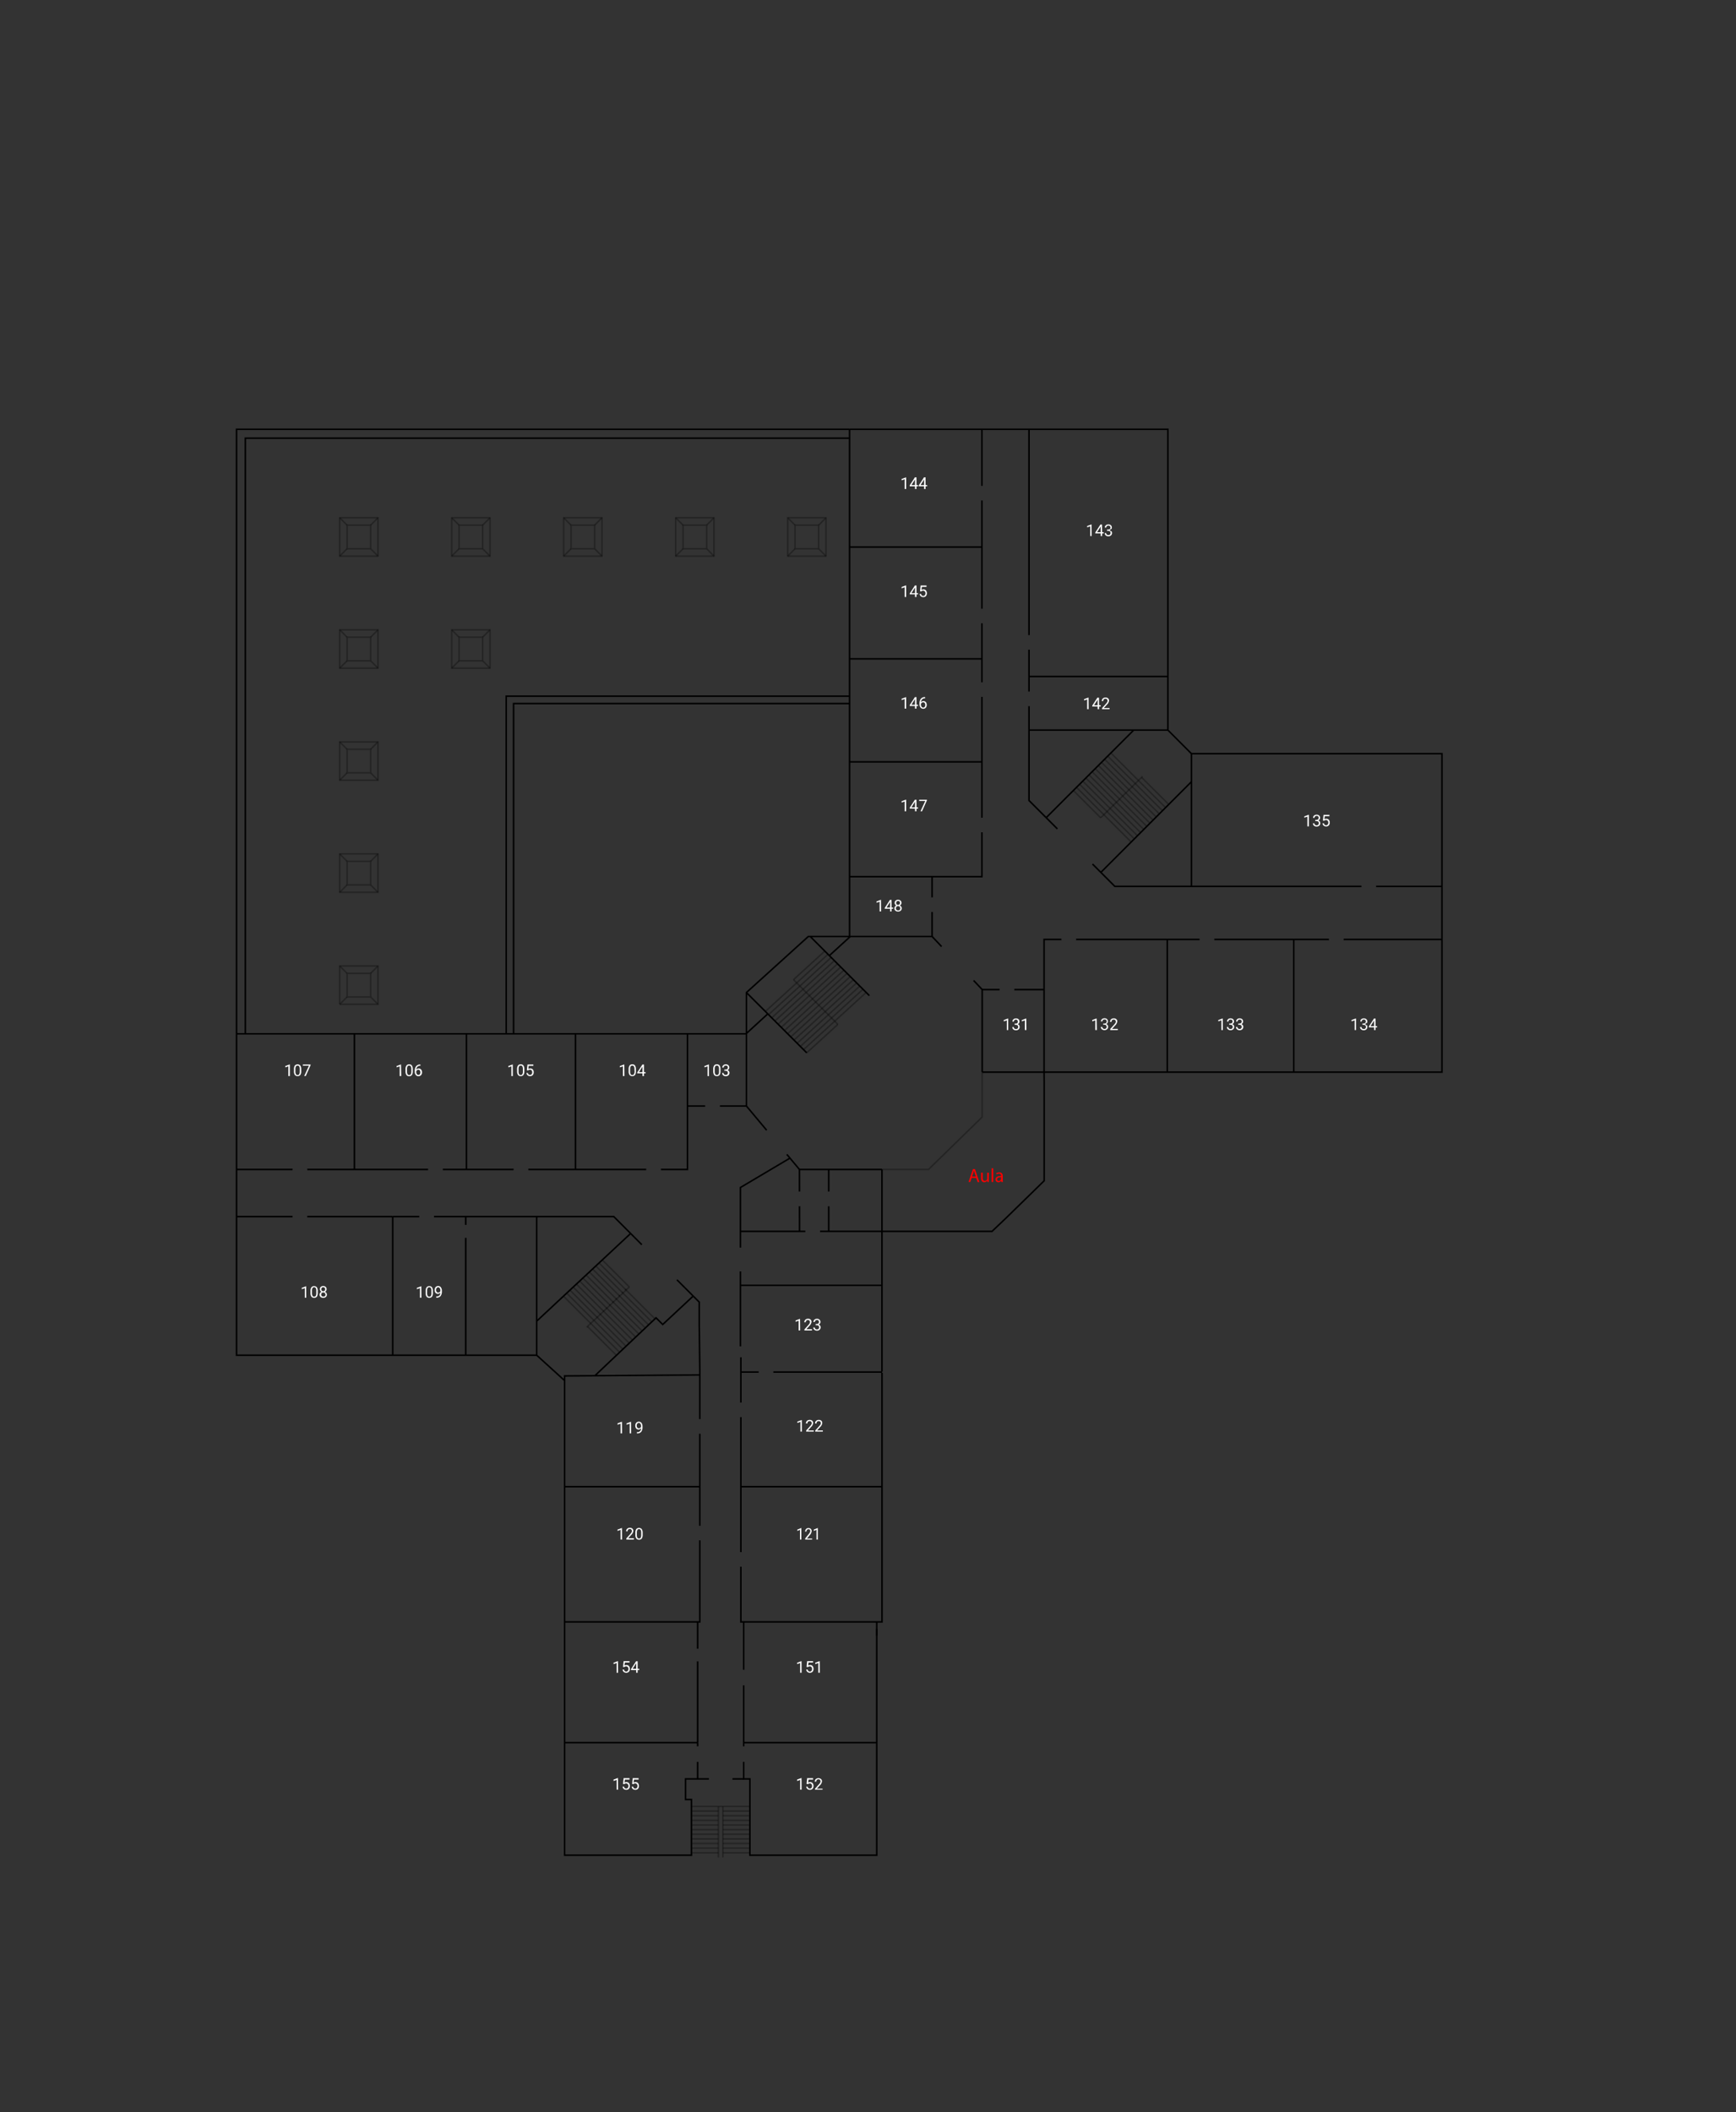 <svg xmlns="http://www.w3.org/2000/svg" viewBox="0 0 569 692">
  <rect x="0" y="0" width="569" height="692" fill="#333333" stroke="none"/>
  <defs>
    <style>
      .a, .b, .c, .e {
        fill: none;
      }

      .a, .b, .c {
        stroke: #000;
        stroke-miterlimit: 10;
        stroke-width: 0.5px;
      }

      .b {
        opacity: 0.3;
      }

      .b, .c {
        isolation: isolate;
      }

      .c {
        opacity: 0.31;
      }

      .d {
        fill: #fff;
      }

      .f {
        fill: red;
      }
    </style>
  </defs>
  <title>2</title>
  <polyline class="a" points="165.92 338.68 165.92 228.07 278.46 228.07"/>
  <line class="b" x1="213.63" y1="433.05" x2="203.85" y2="423.31"/>
  <line class="b" x1="214.68" y1="432.06" x2="204.87" y2="422.29"/>
  <line class="a" x1="224.44" y1="421.84" x2="221.87" y2="419.27"/>
  <line class="b" x1="210.47" y1="436.04" x2="200.77" y2="426.38"/>
  <line class="b" x1="211.52" y1="435.05" x2="201.8" y2="425.35"/>
  <line class="b" x1="202.06" y1="444.03" x2="192.58" y2="434.58"/>
  <line class="b" x1="203.08" y1="443" x2="193.61" y2="433.55"/>
  <line class="a" x1="451.04" y1="290.38" x2="472.62" y2="290.38"/>
  <line class="a" x1="332.45" y1="324.19" x2="342.21" y2="324.19"/>
  <line class="a" x1="397.99" y1="307.77" x2="435.58" y2="307.77"/>
  <line class="a" x1="440.39" y1="307.77" x2="472.62" y2="307.77"/>
  <line class="a" x1="210.36" y1="407.76" x2="207.89" y2="405.29"/>
  <line class="a" x1="262.04" y1="390.36" x2="262.03" y2="383.12"/>
  <line class="b" x1="212.58" y1="434.05" x2="202.82" y2="424.33"/>
  <polyline class="a" points="175.91 443.98 184.64 451.91 184.99 452.21"/>
  <line class="b" x1="206.25" y1="440.03" x2="196.67" y2="430.48"/>
  <line class="b" x1="207.31" y1="439.03" x2="197.71" y2="429.45"/>
  <line class="b" x1="204.11" y1="441.97" x2="194.63" y2="432.53"/>
  <line class="b" x1="205.12" y1="440.95" x2="195.65" y2="431.5"/>
  <line class="b" x1="209.42" y1="437.04" x2="199.76" y2="427.4"/>
  <line class="b" x1="208.36" y1="438.04" x2="198.73" y2="428.43"/>
  <line class="a" x1="305.51" y1="293.98" x2="305.51" y2="287.2"/>
  <line class="a" x1="305.51" y1="306.8" x2="305.51" y2="298.77"/>
  <line class="a" x1="352.71" y1="307.77" x2="393.18" y2="307.77"/>
  <line class="a" x1="321.84" y1="204.2" x2="321.84" y2="223.53"/>
  <line class="a" x1="337.27" y1="212.84" x2="337.27" y2="226.56"/>
  <line class="a" x1="321.84" y1="163.96" x2="321.84" y2="199.42"/>
  <line class="a" x1="321.84" y1="228.31" x2="321.84" y2="267.89"/>
  <line class="a" x1="152.65" y1="405.52" x2="152.65" y2="443.98"/>
  <line class="a" x1="152.65" y1="398.57" x2="152.65" y2="401.28"/>
  <line class="a" x1="242.69" y1="421.08" x2="289.08" y2="421.08"/>
  <line class="b" x1="360.77" y1="267.92" x2="351.8" y2="258.97"/>
  <line class="b" x1="376.91" y1="269.68" x2="358.97" y2="251.79"/>
  <line class="b" x1="373.84" y1="272.76" x2="355.89" y2="254.87"/>
  <line class="b" x1="372.82" y1="273.79" x2="354.88" y2="255.9"/>
  <line class="b" x1="375.88" y1="270.71" x2="357.95" y2="252.82"/>
  <line class="b" x1="374.87" y1="271.73" x2="356.92" y2="253.85"/>
  <line class="b" x1="383.05" y1="263.52" x2="374.17" y2="254.67"/>
  <line class="b" x1="382.02" y1="264.55" x2="373.05" y2="255.61"/>
  <line class="a" x1="382.79" y1="239.18" x2="337.27" y2="239.18"/>
  <line class="b" x1="378.96" y1="267.63" x2="361.01" y2="249.74"/>
  <line class="b" x1="377.93" y1="268.66" x2="360" y2="250.76"/>
  <line class="b" x1="381" y1="265.58" x2="363.06" y2="247.69"/>
  <line class="b" x1="379.98" y1="266.61" x2="362.04" y2="248.71"/>
  <line class="b" x1="371.79" y1="274.81" x2="353.85" y2="256.92"/>
  <line class="b" x1="370.76" y1="275.84" x2="352.83" y2="257.95"/>
  <line class="a" x1="342.9" y1="267.88" x2="371.6" y2="239.18"/>
  <polyline class="a" points="342.9 267.88 337.27 262.25 337.27 251.53 337.27 241 337.27 231.34"/>
  <line class="b" x1="373.05" y1="255.61" x2="364.09" y2="246.66"/>
  <line class="b" x1="260.08" y1="320.95" x2="274.63" y2="335.58"/>
  <rect class="b" x="111.34" y="243.05" width="12.55" height="12.55"/>
  <line class="b" x1="360.77" y1="267.92" x2="374.49" y2="254.34"/>
  <polyline class="b" points="111.34 329.02 123.89 329.02 123.89 316.46 111.34 316.46 111.34 329.02"/>
  <line class="b" x1="121.48" y1="245.46" x2="123.89" y2="243.05"/>
  <line class="b" x1="111.34" y1="316.46" x2="113.76" y2="318.87"/>
  <polyline class="b" points="121.48 326.61 113.76 326.61 113.76 318.88 121.48 318.88 121.48 326.61"/>
  <line class="b" x1="111.34" y1="243.05" x2="113.76" y2="245.46"/>
  <polyline class="b" points="121.48 253.19 113.76 253.19 113.76 245.46 121.48 245.46 121.48 253.19"/>
  <line class="b" x1="123.89" y1="255.6" x2="121.48" y2="253.19"/>
  <line class="b" x1="111.34" y1="255.6" x2="113.76" y2="253.19"/>
  <line class="c" x1="261.08" y1="322.04" x2="271.39" y2="312.63"/>
  <line class="c" x1="250.86" y1="331.36" x2="261.08" y2="322.04"/>
  <line class="c" x1="253.99" y1="334.48" x2="274.51" y2="315.75"/>
  <line class="c" x1="251.91" y1="332.4" x2="272.43" y2="313.67"/>
  <line class="c" x1="260.08" y1="320.95" x2="270.34" y2="311.58"/>
  <line class="c" x1="261.29" y1="341.77" x2="281.81" y2="323.05"/>
  <line class="c" x1="260.24" y1="340.74" x2="280.77" y2="322.01"/>
  <line class="c" x1="264.42" y1="344.91" x2="274.63" y2="335.58"/>
  <line class="c" x1="262.33" y1="342.82" x2="282.86" y2="324.09"/>
  <line class="c" x1="256.08" y1="336.57" x2="276.6" y2="317.84"/>
  <line class="c" x1="255.03" y1="335.53" x2="275.56" y2="316.8"/>
  <line class="c" x1="259.21" y1="339.69" x2="279.72" y2="320.96"/>
  <line class="c" x1="258.17" y1="338.65" x2="278.69" y2="319.92"/>
  <line class="a" x1="278.46" y1="215.85" x2="321.84" y2="215.85"/>
  <line class="a" x1="278.46" y1="179.22" x2="321.84" y2="179.22"/>
  <line class="a" x1="382.59" y1="307.77" x2="382.59" y2="351.24"/>
  <line class="a" x1="337.27" y1="221.63" x2="382.79" y2="221.63"/>
  <line class="a" x1="337.27" y1="140.64" x2="337.27" y2="208.06"/>
  <line class="a" x1="321.84" y1="140.64" x2="321.84" y2="159.16"/>
  <line class="a" x1="424.05" y1="307.77" x2="424.05" y2="351.24"/>
  <line class="a" x1="278.46" y1="249.59" x2="321.84" y2="249.59"/>
  <polyline class="a" points="278.46 287.2 321.84 287.2 321.84 272.67"/>
  <polyline class="a" points="278.7 306.8 271.83 313.07 265.56 306.8 284.94 326.18"/>
  <polyline class="a" points="80.42 338.68 80.42 143.55 278.46 143.55"/>
  <polyline class="a" points="168.33 338.68 168.33 230.49 278.46 230.49"/>
  <line class="a" x1="321.93" y1="324.19" x2="327.64" y2="324.19"/>
  <polyline class="a" points="77.53 338.68 77.53 140.64 278.46 140.64"/>
  <polyline class="a" points="446.23 290.38 388.99 290.38 374.25 290.38 365.4 290.38 360.82 285.8"/>
  <polyline class="a" points="390.51 246.91 472.62 246.91 472.62 290.38 472.62 307.77 472.62 351.24 321.93 351.24"/>
  <line class="a" x1="244.65" y1="362.34" x2="244.65" y2="338.68"/>
  <line class="a" x1="278.46" y1="306.8" x2="278.46" y2="140.64"/>
  <line class="a" x1="390.51" y1="246.91" x2="390.51" y2="290.38"/>
  <line class="a" x1="360.82" y1="285.8" x2="390.51" y2="256.1"/>
  <line class="c" x1="257.12" y1="337.62" x2="277.64" y2="318.88"/>
  <line class="c" x1="263.38" y1="343.86" x2="283.9" y2="325.13"/>
  <line class="c" x1="252.94" y1="333.45" x2="273.48" y2="314.72"/>
  <line class="b" x1="111.34" y1="329.02" x2="113.76" y2="326.61"/>
  <line class="a" x1="77.53" y1="398.57" x2="95.89" y2="398.57"/>
  <line class="a" x1="128.72" y1="398.57" x2="128.72" y2="443.98"/>
  <line class="a" x1="128.72" y1="398.57" x2="137.42" y2="398.57"/>
  <line class="a" x1="173.16" y1="383.12" x2="211.8" y2="383.12"/>
  <line class="a" x1="188.62" y1="338.68" x2="188.62" y2="383.12"/>
  <polyline class="a" points="225.33 338.68 225.33 383.12 216.63 383.12"/>
  <line class="a" x1="100.7" y1="398.57" x2="128.72" y2="398.57"/>
  <line class="a" x1="77.53" y1="338.68" x2="244.65" y2="338.68"/>
  <line class="a" x1="152.88" y1="338.68" x2="152.88" y2="383.12"/>
  <line class="a" x1="116.17" y1="338.68" x2="116.17" y2="383.12"/>
  <line class="a" x1="225.33" y1="362.34" x2="231.13" y2="362.34"/>
  <line class="a" x1="235.96" y1="362.34" x2="244.65" y2="362.34"/>
  <line class="a" x1="145.14" y1="383.12" x2="168.33" y2="383.12"/>
  <polyline class="a" points="77.53 338.68 77.53 443.98 175.91 443.98"/>
  <line class="a" x1="77.53" y1="383.12" x2="95.89" y2="383.12"/>
  <line class="a" x1="100.72" y1="383.12" x2="140.32" y2="383.12"/>
  <line class="a" x1="175.91" y1="398.57" x2="175.91" y2="443.98"/>
  <line class="b" x1="188.92" y1="420.68" x2="197.83" y2="429.58"/>
  <line class="b" x1="185.74" y1="423.64" x2="194.66" y2="432.56"/>
  <line class="b" x1="184.69" y1="424.63" x2="193.61" y2="433.55"/>
  <line class="b" x1="187.86" y1="421.66" x2="196.78" y2="430.57"/>
  <line class="b" x1="186.8" y1="422.65" x2="195.71" y2="431.57"/>
  <line class="b" x1="192.28" y1="434.8" x2="206.28" y2="421.63"/>
  <line class="b" x1="195.28" y1="414.74" x2="204.17" y2="423.62"/>
  <line class="b" x1="197.39" y1="412.75" x2="206.28" y2="421.63"/>
  <line class="b" x1="196.34" y1="413.75" x2="205.22" y2="422.63"/>
  <line class="b" x1="194.22" y1="415.72" x2="203.11" y2="424.61"/>
  <line class="a" x1="242.69" y1="416.51" x2="242.69" y2="441.07"/>
  <polyline class="a" points="227.2 424.6 217.22 433.91 215.02 431.73 194.93 450.74"/>
  <polyline class="a" points="207.89 405.29 201.18 398.57 200.12 398.57 179.94 398.57 142.25 398.57"/>
  <line class="a" x1="206.7" y1="404.09" x2="175.85" y2="432.87"/>
  <line class="b" x1="191.04" y1="418.69" x2="199.94" y2="427.59"/>
  <line class="b" x1="189.99" y1="419.68" x2="198.89" y2="428.59"/>
  <line class="b" x1="193.17" y1="416.72" x2="202.06" y2="425.61"/>
  <line class="b" x1="192.1" y1="417.71" x2="200.99" y2="426.6"/>
  <polyline class="a" points="289.08 449.34 289.08 383.12 289.08 403.4 268.78 403.4 271.62 403.4 271.62 395.18"/>
  <line class="b" x1="221.46" y1="169.63" x2="223.88" y2="172.04"/>
  <polyline class="b" points="231.61 179.77 223.88 179.77 223.88 172.04 231.61 172.04 231.61 179.77"/>
  <line class="b" x1="234.02" y1="182.19" x2="231.61" y2="179.77"/>
  <line class="b" x1="221.46" y1="182.19" x2="223.88" y2="179.77"/>
  <line class="b" x1="270.73" y1="182.19" x2="268.31" y2="179.77"/>
  <line class="b" x1="258.18" y1="182.19" x2="260.59" y2="179.77"/>
  <rect class="b" x="221.46" y="169.63" width="12.56" height="12.56"/>
  <line class="b" x1="268.31" y1="172.04" x2="270.73" y2="169.63"/>
  <line class="b" x1="123.89" y1="218.89" x2="121.48" y2="216.48"/>
  <line class="b" x1="111.34" y1="218.89" x2="113.76" y2="216.48"/>
  <line class="b" x1="123.89" y1="329.02" x2="121.48" y2="326.61"/>
  <line class="b" x1="121.48" y1="208.75" x2="123.89" y2="206.33"/>
  <rect class="b" x="111.34" y="206.33" width="12.55" height="12.56"/>
  <line class="b" x1="231.61" y1="172.04" x2="234.02" y2="169.63"/>
  <line class="b" x1="111.34" y1="206.33" x2="113.76" y2="208.75"/>
  <polyline class="b" points="121.48 216.48 113.76 216.48 113.76 208.75 121.48 208.75 121.48 216.48"/>
  <line class="b" x1="123.89" y1="292.32" x2="121.48" y2="289.9"/>
  <line class="b" x1="111.34" y1="292.32" x2="113.76" y2="289.9"/>
  <rect class="b" x="184.75" y="169.63" width="12.56" height="12.56"/>
  <line class="b" x1="121.48" y1="282.17" x2="123.89" y2="279.75"/>
  <rect class="b" x="111.34" y="279.75" width="12.55" height="12.56"/>
  <line class="b" x1="121.48" y1="318.87" x2="123.89" y2="316.46"/>
  <line class="b" x1="111.34" y1="279.75" x2="113.76" y2="282.17"/>
  <polyline class="b" points="121.48 289.9 113.76 289.9 113.76 282.17 121.48 282.17 121.48 289.9"/>
  <rect class="b" x="258.18" y="169.63" width="12.55" height="12.56"/>
  <line class="b" x1="194.9" y1="172.04" x2="197.31" y2="169.63"/>
  <line class="b" x1="258.18" y1="169.63" x2="260.59" y2="172.04"/>
  <polyline class="b" points="268.31 179.77 260.59 179.77 260.59 172.04 268.31 172.04 268.31 179.77"/>
  <line class="b" x1="184.75" y1="169.63" x2="187.17" y2="172.04"/>
  <polyline class="b" points="194.9 179.77 187.17 179.77 187.17 172.04 194.9 172.04 194.9 179.77"/>
  <line class="b" x1="197.31" y1="182.19" x2="194.9" y2="179.77"/>
  <line class="b" x1="184.75" y1="182.19" x2="187.17" y2="179.77"/>
  <rect class="b" x="111.34" y="169.63" width="12.55" height="12.56"/>
  <line class="a" x1="244.65" y1="362.34" x2="251.28" y2="370.27"/>
  <polyline class="a" points="278.46 140.64 382.79 140.64 382.79 239.18"/>
  <polyline class="a" points="271.62 390.36 271.62 383.12 289.06 383.12 262.03 383.12 257.9 378.18 258.92 379.41 242.69 389.03 242.69 403.4 242.69 408.73 242.69 403.4 263.96 403.4 262.06 403.4 262.05 395.17"/>
  <polyline class="b" points="321.93 351.17 321.93 365.94 304.33 383.12 289.06 383.12"/>
  <polyline class="a" points="319.12 321.21 321.93 324.19 321.93 351.17"/>
  <polyline class="a" points="308.62 310.1 305.51 306.8 278.46 306.8 264.94 306.8 244.65 325.16 244.65 338.68 244.65 338.56 251.66 332.15 244.65 325.16 264.42 344.91"/>
  <line class="b" x1="158.19" y1="172.04" x2="160.61" y2="169.63"/>
  <line class="b" x1="160.61" y1="182.19" x2="158.19" y2="179.77"/>
  <line class="a" x1="382.79" y1="239.18" x2="390.51" y2="246.91"/>
  <line class="a" x1="360.82" y1="285.8" x2="358.08" y2="283.06"/>
  <line class="a" x1="346.57" y1="271.55" x2="342.9" y2="267.88"/>
  <rect class="b" x="148.05" y="206.33" width="12.56" height="12.56"/>
  <line class="b" x1="121.48" y1="172.04" x2="123.89" y2="169.63"/>
  <line class="b" x1="148.05" y1="206.33" x2="150.46" y2="208.75"/>
  <polyline class="b" points="158.19 216.48 150.46 216.48 150.46 208.75 158.19 208.75 158.19 216.48"/>
  <line class="b" x1="111.34" y1="169.63" x2="113.76" y2="172.04"/>
  <polyline class="b" points="121.48 179.77 113.76 179.77 113.76 172.04 121.48 172.04 121.48 179.77"/>
  <line class="b" x1="123.89" y1="182.19" x2="121.48" y2="179.77"/>
  <line class="b" x1="111.34" y1="182.19" x2="113.76" y2="179.77"/>
  <line class="b" x1="148.05" y1="218.89" x2="150.46" y2="216.48"/>
  <polyline class="b" points="158.19 179.77 150.46 179.77 150.46 172.04 158.19 172.04 158.19 179.77"/>
  <rect class="b" x="148.05" y="169.63" width="12.56" height="12.56"/>
  <line class="b" x1="148.05" y1="182.19" x2="150.46" y2="179.77"/>
  <line class="b" x1="148.05" y1="169.63" x2="150.46" y2="172.04"/>
  <line class="b" x1="160.61" y1="218.89" x2="158.19" y2="216.48"/>
  <line class="b" x1="158.19" y1="208.75" x2="160.61" y2="206.33"/>
  <polyline class="a" points="229.37 464.9 229.37 448.52 229.19 434.32 229.19 426.59 224.44 421.83"/>
  <line class="a" x1="242.83" y1="464.26" x2="242.83" y2="508.48"/>
  <line class="a" x1="242.83" y1="444.66" x2="242.83" y2="459.49"/>
  <line class="a" x1="229.37" y1="469.71" x2="229.37" y2="499.85"/>
  <line class="a" x1="228.66" y1="570.9" x2="185.06" y2="570.9"/>
  <line class="a" x1="253.47" y1="449.49" x2="289.09" y2="449.49"/>
  <line class="b" x1="236.94" y1="593.32" x2="245.79" y2="593.32"/>
  <line class="b" x1="236.94" y1="591.8" x2="245.79" y2="591.8"/>
  <polyline class="a" points="228.66 544.28 228.66 557.77 228.66 559.94 228.66 570.9"/>
  <line class="b" x1="236.94" y1="602.43" x2="245.79" y2="602.43"/>
  <line class="b" x1="236.94" y1="600.91" x2="245.79" y2="600.91"/>
  <line class="b" x1="236.94" y1="605.46" x2="245.79" y2="605.46"/>
  <line class="b" x1="236.94" y1="603.94" x2="245.79" y2="603.94"/>
  <line class="b" x1="236.94" y1="596.36" x2="245.79" y2="596.36"/>
  <line class="b" x1="236.94" y1="594.84" x2="245.79" y2="594.84"/>
  <line class="b" x1="236.94" y1="599.4" x2="245.79" y2="599.4"/>
  <line class="b" x1="236.94" y1="597.88" x2="245.79" y2="597.88"/>
  <polyline class="a" points="243.76 572.1 243.76 559.94 243.76 557.77 243.76 552.13"/>
  <line class="a" x1="287.37" y1="570.9" x2="243.76" y2="570.9"/>
  <line class="b" x1="236.94" y1="606.98" x2="245.79" y2="606.98"/>
  <polyline class="a" points="289.09 449.72 289.09 531.35 242.83 531.35 242.83 513.26"/>
  <polyline class="a" points="185.06 531.35 229.37 531.35 229.37 504.63"/>
  <line class="a" x1="243.53" y1="582.79" x2="243.76" y2="582.79"/>
  <line class="a" x1="287.37" y1="535.84" x2="287.37" y2="533.66"/>
  <line class="b" x1="235.47" y1="591.8" x2="226.63" y2="591.8"/>
  <line class="b" x1="226.63" y1="593.32" x2="235.47" y2="593.32"/>
  <line class="b" x1="226.63" y1="606.98" x2="235.47" y2="606.98"/>
  <line class="b" x1="235.47" y1="591.8" x2="236.94" y2="591.8"/>
  <line class="b" x1="226.63" y1="602.43" x2="235.47" y2="602.43"/>
  <line class="b" x1="226.63" y1="600.91" x2="235.47" y2="600.91"/>
  <line class="b" x1="226.63" y1="605.46" x2="235.47" y2="605.46"/>
  <line class="b" x1="226.63" y1="603.94" x2="235.47" y2="603.94"/>
  <line class="a" x1="243.76" y1="531.35" x2="243.76" y2="547.02"/>
  <line class="a" x1="228.66" y1="531.35" x2="228.66" y2="540.13"/>
  <line class="a" x1="228.66" y1="570.9" x2="228.66" y2="572.1"/>
  <line class="b" x1="236.94" y1="591.8" x2="236.94" y2="608.5"/>
  <line class="b" x1="235.47" y1="591.8" x2="235.47" y2="608.5"/>
  <line class="b" x1="226.63" y1="596.36" x2="235.47" y2="596.36"/>
  <line class="b" x1="226.63" y1="594.84" x2="235.47" y2="594.84"/>
  <line class="b" x1="226.63" y1="599.4" x2="235.47" y2="599.4"/>
  <line class="b" x1="226.63" y1="597.88" x2="235.47" y2="597.88"/>
  <polyline class="a" points="229.37 450.44 185.06 450.76 185.06 531.35 185.06 605.62 185.06 607.78 226.63 607.78 226.63 589.54 224.7 589.54 224.7 582.79 228.9 582.79 232.36 582.79 228.66 582.79 228.66 577.21"/>
  <polyline class="a" points="243.76 577.21 243.76 582.79 240.07 582.79 243.53 582.79 245.79 582.79 243.76 582.79 245.79 582.79 245.79 607.78 287.37 607.78 287.37 605.61 287.37 605.49 287.37 607.78 287.37 601.3 287.37 531.35"/>
  <line class="a" x1="242.83" y1="487.05" x2="289.09" y2="487.05"/>
  <line class="a" x1="242.83" y1="449.49" x2="248.67" y2="449.49"/>
  <line class="a" x1="185.06" y1="487.05" x2="229.37" y2="487.05"/>
  <g>
    <path class="d" d="M359.51,337.45H359v-3.2l-1,.36v-.44l1.37-.51h.07Z"/>
    <path class="d" d="M361.62,335.33H362a.85.85,0,0,0,.53-.18.6.6,0,0,0,.2-.47.59.59,0,0,0-.47-.69h0a.57.57,0,0,0-.26,0,.69.69,0,0,0-.49.17.59.59,0,0,0-.19.47h-.48a1,1,0,0,1,.33-.74,1.21,1.21,0,0,1,.83-.3,1.16,1.16,0,0,1,.84.28,1,1,0,0,1,.3.79.91.91,0,0,1-.15.48,1,1,0,0,1-.44.34,1,1,0,0,1,.48.33,1,1,0,0,1,.17.55,1,1,0,0,1-.33.81,1.24,1.24,0,0,1-.86.3,1.29,1.29,0,0,1-.87-.29,1,1,0,0,1-.33-.76h.48a.62.62,0,0,0,.2.48.86.86,0,0,0,1.05,0,.71.71,0,0,0,.18-.52.65.65,0,0,0-.2-.51.86.86,0,0,0-.58-.18h-.36Z"/>
    <path class="d" d="M366.37,337.45H363.9v-.35l1.31-1.45a4.09,4.09,0,0,0,.4-.53.92.92,0,0,0,.11-.43.66.66,0,0,0-.18-.48.61.61,0,0,0-.48-.19.76.76,0,0,0-.56.2.75.75,0,0,0-.19.57h-.48a1.17,1.17,0,0,1,.33-.85,1.29,1.29,0,0,1,.9-.32,1.15,1.15,0,0,1,.83.28.91.91,0,0,1,.31.73,2.16,2.16,0,0,1-.71,1.33l-1,1.1h1.89Z"/>
  </g>
  <g>
    <path class="d" d="M400.8,337.45h-.48v-3.2l-1,.36v-.44l1.37-.51h.08Z"/>
    <path class="d" d="M402.9,335.33h.36a.85.85,0,0,0,.53-.18.6.6,0,0,0,.2-.47.58.58,0,0,0-.49-.66h-.17a.71.71,0,0,0-.5.17.65.65,0,0,0-.18.47h-.48a1,1,0,0,1,.33-.74,1.15,1.15,0,0,1,.83-.3,1.29,1.29,0,0,1,.84.28,1,1,0,0,1,.3.79.84.84,0,0,1-.16.48,1,1,0,0,1-.43.34,1,1,0,0,1,.48.33,1,1,0,0,1,.17.55,1,1,0,0,1-.34.81,1.24,1.24,0,0,1-.86.3,1.28,1.28,0,0,1-.86-.29.94.94,0,0,1-.34-.76h.49a.61.61,0,0,0,.19.48.86.86,0,0,0,1.05,0,.72.72,0,0,0,.19-.52.66.66,0,0,0-.21-.51.87.87,0,0,0-.58-.18h-.36Z"/>
    <path class="d" d="M405.88,335.33h.36a.86.86,0,0,0,.54-.18.59.59,0,0,0,.19-.47.58.58,0,0,0-.49-.66h-.17a.71.71,0,0,0-.5.17.65.65,0,0,0-.18.47h-.48a1,1,0,0,1,.33-.74,1.15,1.15,0,0,1,.83-.3,1.29,1.29,0,0,1,.84.28,1,1,0,0,1,.3.79.84.84,0,0,1-.16.48,1,1,0,0,1-.43.34,1,1,0,0,1,.48.33,1,1,0,0,1,.17.55,1,1,0,0,1-.34.81,1.24,1.24,0,0,1-.86.3,1.28,1.28,0,0,1-.86-.29.94.94,0,0,1-.34-.76h.49a.61.61,0,0,0,.19.48.87.87,0,0,0,1,0,.72.72,0,0,0,.19-.52.66.66,0,0,0-.21-.51.81.81,0,0,0-.58-.18h-.36Z"/>
  </g>
  <g>
    <path class="d" d="M444.45,337.45H444v-3.2l-1,.36v-.44l1.37-.51h.08Z"/>
    <path class="d" d="M446.55,335.33h.36a.85.85,0,0,0,.53-.18.6.6,0,0,0,.2-.47.57.57,0,0,0-.45-.67h0a.25.25,0,0,0-.17,0,.71.71,0,0,0-.5.17.68.68,0,0,0-.19.47h-.47a1,1,0,0,1,.32-.74,1.34,1.34,0,0,1,1.67,0,1,1,0,0,1,.31.79.92.92,0,0,1-.16.48.35.35,0,0,0-.44.23h0a.36.36,0,0,0,.24.44.34.34,0,0,0,.2,0,.84.84,0,0,1,.17.55,1,1,0,0,1-.33.81,1.24,1.24,0,0,1-.86.3,1.28,1.28,0,0,1-.86-.29.94.94,0,0,1-.34-.76h.48a.62.62,0,0,0,.2.48.86.86,0,0,0,1.05,0,.71.71,0,0,0,.18-.52.65.65,0,0,0-.2-.51.86.86,0,0,0-.58-.18h-.36Z"/>
    <path class="d" d="M450.86,336.18h.52v.39h-.52v.88h-.49v-.88h-1.71v-.28l1.69-2.62h.51Zm-1.66,0h1.17v-1.85l-.05.1Z"/>
  </g>
  <g>
    <path class="d" d="M429,270.72h-.49v-3.19l-1,.35v-.43l1.37-.52H429Z"/>
    <path class="d" d="M431.11,268.6h.36a.75.75,0,0,0,.53-.18.6.6,0,0,0,.2-.47.58.58,0,0,0-.49-.66h0a.49.49,0,0,0-.17,0,.68.68,0,0,0-.5.18.59.59,0,0,0-.19.47h-.47a1,1,0,0,1,.32-.75,1.21,1.21,0,0,1,.84-.29,1.15,1.15,0,0,1,.83.28,1,1,0,0,1,.31.78.84.84,0,0,1-.16.48,1,1,0,0,1-.44.35.88.88,0,0,1,.48.32.86.86,0,0,1,.17.56,1,1,0,0,1-.33.81,1.28,1.28,0,0,1-.86.29,1.25,1.25,0,0,1-.87-.28,1,1,0,0,1-.33-.76h.48a.6.6,0,0,0,.2.47.86.86,0,0,0,1.05,0,.71.71,0,0,0,.18-.52.6.6,0,0,0-.2-.5.86.86,0,0,0-.58-.19h-.36Z"/>
    <path class="d" d="M433.61,268.83l.19-1.88h1.94v.44h-1.53l-.11,1a1.16,1.16,0,0,1,.63-.16,1.06,1.06,0,0,1,.82.34,1.34,1.34,0,0,1,.3.92,1.28,1.28,0,0,1-.32.92,1.14,1.14,0,0,1-.88.33,1.2,1.2,0,0,1-.81-.27,1.1,1.1,0,0,1-.36-.77h.45a.8.8,0,0,0,.23.49.72.72,0,0,0,.49.16.66.66,0,0,0,.53-.22,1,1,0,0,0,.19-.63.86.86,0,0,0-.21-.61.65.65,0,0,0-.54-.23.81.81,0,0,0-.5.14l-.12.1Z"/>
  </g>
  <g>
    <path class="d" d="M356.81,232.32h-.48v-3.19l-1,.35v-.43l1.38-.52h.07Z"/>
    <path class="d" d="M360.24,231.05h.53v.4h-.53v.87h-.48v-.87H358v-.29l1.69-2.61h.51Zm-1.65,0h1.17V229.2l-.06.11Z"/>
    <path class="d" d="M363.67,232.32H361.2V232l1.3-1.45a3.07,3.07,0,0,0,.41-.54.92.92,0,0,0,.11-.43.7.7,0,0,0-.18-.48.61.61,0,0,0-.48-.19.76.76,0,0,0-.56.2.84.84,0,0,0-.19.57h-.48a1.15,1.15,0,0,1,.33-.84,1.23,1.23,0,0,1,.9-.32,1.19,1.19,0,0,1,.83.27,1,1,0,0,1,.31.74,2.13,2.13,0,0,1-.71,1.32l-1,1.1h1.89Z"/>
  </g>
  <g>
    <path class="d" d="M357.81,175.6h-.48v-3.19l-1,.35v-.43l1.38-.52h.07Z"/>
    <path class="d" d="M361.24,174.34h.52v.39h-.52v.87h-.48v-.87H359v-.28l1.69-2.62h.51Zm-1.66,0h1.18v-1.85l-.06.1Z"/>
    <path class="d" d="M362.89,173.48h.36a.75.75,0,0,0,.54-.18.65.65,0,0,0,0-.93.72.72,0,0,0-1,0,.59.59,0,0,0-.19.47h-.48a1,1,0,0,1,.33-.75,1.21,1.21,0,0,1,.83-.29,1.16,1.16,0,0,1,.84.28,1,1,0,0,1,.3.79.81.81,0,0,1-.16.47.35.35,0,0,0-.42.27.34.34,0,0,0,.27.41.34.34,0,0,0,.2,0,1,1,0,0,1,.17.56,1,1,0,0,1-.33.81,1.24,1.24,0,0,1-.86.3,1.29,1.29,0,0,1-.87-.29,1,1,0,0,1-.33-.76h.48a.59.59,0,0,0,.19.47.87.87,0,0,0,1.06,0,.71.71,0,0,0,.18-.52.63.63,0,0,0-.2-.5.9.9,0,0,0-.59-.18h-.36Z"/>
  </g>
  <g>
    <path class="d" d="M297,160.2h-.48V157l-1,.36v-.44l1.38-.51h.1Z"/>
    <path class="d" d="M300.38,158.93h.53v.39h-.53v.88h-.48v-.88h-1.72V159l1.69-2.62h.51Zm-1.65,0h1.17v-1.85l-.06.1Z"/>
    <path class="d" d="M303.36,158.93h.53v.39h-.53v.88h-.48v-.88h-1.72V159l1.69-2.62h.51Zm-1.65,0h1.17v-1.85l-.06.1Z"/>
  </g>
  <g>
    <path class="d" d="M297,195.59h-.48v-3.2l-1,.36v-.44l1.38-.52h.1Z"/>
    <path class="d" d="M300.38,194.32h.53v.39h-.53v.88h-.48v-.88h-1.72v-.28l1.69-2.62h.51Zm-1.65,0h1.17v-1.85l-.06.1Z"/>
    <path class="d" d="M301.56,193.7l.19-1.89h1.93v.45h-1.52l-.12,1a1.27,1.27,0,0,1,.63-.17,1.06,1.06,0,0,1,.82.34,1.5,1.5,0,0,1,0,1.84,1.12,1.12,0,0,1-.88.34,1.2,1.2,0,0,1-.81-.28,1.07,1.07,0,0,1-.37-.77h.46a.71.71,0,0,0,.23.49.69.69,0,0,0,.49.17.67.67,0,0,0,.53-.23,1,1,0,0,0,.19-.63.86.86,0,0,0-.21-.61.71.71,0,0,0-.55-.23.78.78,0,0,0-.49.14l-.13.1Z"/>
  </g>
  <g>
    <path class="d" d="M297,232.15h-.48V229l-1,.35v-.43l1.38-.52h.1Z"/>
    <path class="d" d="M300.38,230.89h.53v.39h-.53v.87h-.48v-.87h-1.72V231l1.69-2.62h.51Zm-1.65,0h1.17V229l-.06.1Z"/>
    <path class="d" d="M303.22,228.38v.4h-.09a1.23,1.23,0,0,0-.89.34,1.32,1.32,0,0,0-.38.9,1,1,0,0,1,.81-.34,1,1,0,0,1,.79.35,1.36,1.36,0,0,1,.29.89,1.35,1.35,0,0,1-.32.94,1.16,1.16,0,0,1-1.64,0h0l-.08-.08a1.72,1.72,0,0,1-.33-1.07v-.19a2.52,2.52,0,0,1,.44-1.59,1.63,1.63,0,0,1,1.32-.56Zm-.63,1.7a.8.8,0,0,0-.45.14.78.78,0,0,0-.29.38v.17a1.24,1.24,0,0,0,.21.75.61.61,0,0,0,.52.29.6.6,0,0,0,.51-.24,1.14,1.14,0,0,0,0-1.25A.61.61,0,0,0,302.59,230.08Z"/>
  </g>
  <g>
    <path class="d" d="M297,265.77h-.48v-3.2l-1,.36v-.44l1.38-.51h.1Z"/>
    <path class="d" d="M300.38,264.5h.53v.39h-.53v.88h-.48v-.88h-1.72v-.28l1.69-2.61h.51Zm-1.65,0h1.17v-1.85l-.06.1Z"/>
    <path class="d" d="M303.78,262.26l-1.57,3.51h-.5l1.56-3.38h-2V262h2.56Z"/>
  </g>
  <g>
    <path class="d" d="M288.79,298.59h-.48v-3.2l-1,.36v-.44l1.38-.52h.07Z"/>
    <path class="d" d="M292.22,297.32h.53v.39h-.53v.88h-.48v-.88H290v-.28l1.69-2.62h.51Zm-1.65,0h1.17v-1.85l-.06.1Z"/>
    <path class="d" d="M295.47,295.8a.89.89,0,0,1-.15.5,1.07,1.07,0,0,1-.41.35,1,1,0,0,1,.47.37.84.84,0,0,1,.17.55,1,1,0,0,1-.33.78,1.44,1.44,0,0,1-1.74,0,1,1,0,0,1-.33-.78,1,1,0,0,1,.17-.55,1,1,0,0,1,.46-.38.86.86,0,0,1-.39-.34.89.89,0,0,1-.15-.5,1,1,0,0,1,.31-.76,1.31,1.31,0,0,1,1.61,0A1,1,0,0,1,295.47,295.8Zm-.39,1.76a.68.68,0,0,0-.21-.52.72.72,0,0,0-1,0,.7.7,0,0,0-.22.54.66.66,0,0,0,.19.5.72.72,0,0,0,.53.19.65.65,0,0,0,.53-.19A.63.63,0,0,0,295.08,297.56Zm-.73-2.4a.58.58,0,0,0-.45.17.73.73,0,0,0,0,.94.64.64,0,0,0,.9,0,.67.67,0,0,0,.2-.48.63.63,0,0,0-.18-.47.62.62,0,0,0-.47-.18Z"/>
  </g>
  <g>
    <path class="d" d="M330.44,337.46H330v-3.19l-1,.35v-.43l1.37-.52h.07Z"/>
    <path class="d" d="M332.55,335.34h.36a.78.78,0,0,0,.53-.17.72.72,0,0,0-.05-1,.59.59,0,0,0-.23-.14H333a.68.68,0,0,0-.49.18.59.59,0,0,0-.19.47h-.48a1,1,0,0,1,.33-.75,1.21,1.21,0,0,1,.83-.29,1.16,1.16,0,0,1,.84.28,1,1,0,0,1,.3.79.8.8,0,0,1-.15.47,1,1,0,0,1-.44.35.88.88,0,0,1,.48.32,1,1,0,0,1,.17.56,1,1,0,0,1-.33.81,1.24,1.24,0,0,1-.86.3,1.29,1.29,0,0,1-.87-.29,1,1,0,0,1-.33-.76h.48a.62.62,0,0,0,.2.48.76.76,0,0,0,.52.17.75.75,0,0,0,.53-.18.71.71,0,0,0,.18-.52.63.63,0,0,0-.2-.5.86.86,0,0,0-.58-.18h-.36Z"/>
    <path class="d" d="M336.41,337.46h-.49v-3.19l-1,.35v-.43l1.37-.52h.08Z"/>
  </g>
  <g>
    <path class="d" d="M232.38,352.52h-.48v-3.2l-1,.36v-.44l1.37-.51h.08Z"/>
    <path class="d" d="M236.15,350.91a2.18,2.18,0,0,1-.29,1.25,1.2,1.2,0,0,1-1.68.11.57.57,0,0,1-.11-.11,2.19,2.19,0,0,1-.3-1.2v-.64a2.12,2.12,0,0,1,.29-1.23,1,1,0,0,1,.9-.41,1.07,1.07,0,0,1,.9.39,2.06,2.06,0,0,1,.29,1.21Zm-.48-.66a1.78,1.78,0,0,0-.17-.88.56.56,0,0,0-.54-.28.59.59,0,0,0-.54.27,1.7,1.7,0,0,0-.17.86V351a1.79,1.79,0,0,0,.18.91.58.58,0,0,0,.53.29.57.57,0,0,0,.53-.28,1.59,1.59,0,0,0,.18-.86Z"/>
    <path class="d" d="M237.46,350.4h.36a.86.86,0,0,0,.54-.18.59.59,0,0,0,.19-.47.58.58,0,0,0-.49-.66h-.17a.71.71,0,0,0-.5.17.65.65,0,0,0-.18.47h-.48a1,1,0,0,1,.33-.74,1.21,1.21,0,0,1,.83-.3,1.17,1.17,0,0,1,.84.29,1,1,0,0,1,.3.78.84.84,0,0,1-.16.48,1,1,0,0,1-.43.34,1,1,0,0,1,.48.33.86.86,0,0,1,.17.56,1,1,0,0,1-.34.8,1.24,1.24,0,0,1-.86.3,1.28,1.28,0,0,1-.86-.29,1,1,0,0,1-.34-.76h.49a.61.61,0,0,0,.19.48.87.87,0,0,0,1,0,.72.72,0,0,0,.19-.52.65.65,0,0,0-.2-.51.9.9,0,0,0-.59-.18h-.36Z"/>
  </g>
  <g>
    <path class="d" d="M204.66,352.52h-.49v-3.2l-1,.36v-.44l1.37-.51h.08Z"/>
    <path class="d" d="M208.43,350.91a2.18,2.18,0,0,1-.29,1.25,1.2,1.2,0,0,1-1.68.11.57.57,0,0,1-.11-.11,2,2,0,0,1-.3-1.2v-.64a2.19,2.19,0,0,1,.28-1.23,1.08,1.08,0,0,1,.91-.41,1,1,0,0,1,.89.39,2.14,2.14,0,0,1,.3,1.21Zm-.48-.66a1.78,1.78,0,0,0-.17-.88.67.67,0,0,0-.94-.14.93.93,0,0,0-.14.14,1.7,1.7,0,0,0-.17.86V351a1.9,1.9,0,0,0,.17.91.59.59,0,0,0,.54.29.6.6,0,0,0,.53-.28A1.75,1.75,0,0,0,208,351Z"/>
    <path class="d" d="M211.07,351.25h.52v.39h-.52v.88h-.49v-.88h-1.71v-.28l1.69-2.61h.51Zm-1.66,0h1.17V349.4l-.05.1Z"/>
  </g>
  <g>
    <path class="d" d="M168.09,352.52h-.48v-3.2l-1,.36v-.44l1.37-.51h.08Z"/>
    <path class="d" d="M171.86,350.91a2.18,2.18,0,0,1-.29,1.25,1.2,1.2,0,0,1-1.68.11l-.11-.11a2.19,2.19,0,0,1-.3-1.2v-.64a2.12,2.12,0,0,1,.29-1.23,1,1,0,0,1,.9-.41,1.07,1.07,0,0,1,.9.39,2.06,2.06,0,0,1,.29,1.21Zm-.48-.66a1.78,1.78,0,0,0-.17-.88.56.56,0,0,0-.54-.28.59.59,0,0,0-.54.27,1.7,1.7,0,0,0-.17.86V351a1.79,1.79,0,0,0,.18.91.58.58,0,0,0,.53.29.57.57,0,0,0,.53-.28,1.59,1.59,0,0,0,.18-.86Z"/>
    <path class="d" d="M172.7,350.63l.19-1.88h1.93v.44h-1.53l-.11,1a1.27,1.27,0,0,1,.63-.17,1.06,1.06,0,0,1,.82.34,1.35,1.35,0,0,1,.3.93,1.27,1.27,0,0,1-.31.91,1.12,1.12,0,0,1-.88.34,1.17,1.17,0,0,1-.82-.28,1.06,1.06,0,0,1-.36-.76H173a.74.74,0,0,0,.24.48.69.69,0,0,0,.49.17.65.65,0,0,0,.52-.23,1.08,1.08,0,0,0,0-1.24.71.71,0,0,0-.55-.23.78.78,0,0,0-.49.14l-.13.1Z"/>
  </g>
  <g>
    <path class="d" d="M131.52,352.52H131v-3.2l-1,.36v-.44l1.37-.51h.07Z"/>
    <path class="d" d="M135.3,350.91a2.18,2.18,0,0,1-.29,1.25,1,1,0,0,1-.9.41,1,1,0,0,1-.9-.4,2.19,2.19,0,0,1-.3-1.2v-.64a2.12,2.12,0,0,1,.29-1.23,1,1,0,0,1,.9-.41,1,1,0,0,1,.9.39,2.14,2.14,0,0,1,.3,1.21Zm-.48-.66a1.68,1.68,0,0,0-.18-.88.56.56,0,0,0-.54-.28.6.6,0,0,0-.53.27,1.71,1.71,0,0,0-.18.86V351a1.79,1.79,0,0,0,.18.91.59.59,0,0,0,.54.29.6.6,0,0,0,.53-.28,1.82,1.82,0,0,0,.18-.86Z"/>
    <path class="d" d="M137.79,348.74v.41h-.09a1.26,1.26,0,0,0-.89.33,1.41,1.41,0,0,0-.38.91,1,1,0,0,1,.81-.35,1,1,0,0,1,.79.35,1.41,1.41,0,0,1,.29.9,1.31,1.31,0,0,1-.31.93,1.15,1.15,0,0,1-.86.35,1.05,1.05,0,0,1-.87-.42,1.58,1.58,0,0,1-.34-1.07v-.18a2.5,2.5,0,0,1,.44-1.59,1.67,1.67,0,0,1,1.33-.57Zm-.63,1.7a.74.74,0,0,0-.45.15.82.82,0,0,0-.29.37v.18a1.24,1.24,0,0,0,.21.75.63.63,0,0,0,.89.14h0l.09-.08a1.15,1.15,0,0,0,0-1.26.58.58,0,0,0-.47-.24Z"/>
  </g>
  <g>
    <path class="d" d="M95,352.52h-.49v-3.2l-1,.36v-.44l1.37-.51H95Z"/>
    <path class="d" d="M98.73,350.91a2.18,2.18,0,0,1-.29,1.25,1.2,1.2,0,0,1-1.68.11l-.11-.11a2,2,0,0,1-.3-1.2v-.64a2.19,2.19,0,0,1,.28-1.23,1.21,1.21,0,0,1,1.71-.09l.09.09a2.14,2.14,0,0,1,.3,1.21Zm-.48-.66a1.78,1.78,0,0,0-.17-.88.67.67,0,0,0-.94-.14.93.93,0,0,0-.14.14,1.82,1.82,0,0,0-.18.86V351a1.79,1.79,0,0,0,.18.91.59.59,0,0,0,.54.29.6.6,0,0,0,.53-.28,1.82,1.82,0,0,0,.18-.86Z"/>
    <path class="d" d="M101.78,349l-1.56,3.51h-.51l1.56-3.38h-2v-.39h2.55Z"/>
  </g>
  <g>
    <path class="d" d="M100.38,425.14H99.9V422l-1,.35v-.43l1.37-.52h.08Z"/>
    <path class="d" d="M104.15,423.53a2.22,2.22,0,0,1-.29,1.26,1.2,1.2,0,0,1-1.69.1l-.1-.1a2.08,2.08,0,0,1-.3-1.19V423a2.08,2.08,0,0,1,.29-1.24,1,1,0,0,1,.9-.4,1.07,1.07,0,0,1,.9.39,2,2,0,0,1,.29,1.2Zm-.48-.65a1.82,1.82,0,0,0-.17-.89.66.66,0,0,0-.92-.16h0a.61.61,0,0,0-.16.16,1.67,1.67,0,0,0-.17.85v.77a1.76,1.76,0,0,0,.18.9.55.55,0,0,0,.53.29.6.6,0,0,0,.53-.27,1.65,1.65,0,0,0,.18-.87Z"/>
    <path class="d" d="M107.05,422.35a.92.92,0,0,1-.15.51,1,1,0,0,1-.4.34,1.14,1.14,0,0,1,.47.37,1,1,0,0,1,.17.55,1,1,0,0,1-.33.78,1.44,1.44,0,0,1-1.74,0,1,1,0,0,1-.33-.78,1,1,0,0,1,.63-.92,1,1,0,0,1-.23-1.6,1.12,1.12,0,0,1,.8-.28,1.2,1.2,0,0,1,.81.28A1,1,0,0,1,107.05,422.35Zm-.39,1.76a.65.65,0,0,0-.2-.51.78.78,0,0,0-1,0,.76.76,0,0,0,0,1,.87.87,0,0,0,1.06,0,.68.68,0,0,0,.18-.49Zm-.72-2.4a.61.61,0,0,0-.46.18.64.64,0,0,0-.17.47.68.68,0,0,0,.17.47.7.7,0,0,0,.92,0,.64.64,0,0,0,.17-.47.68.68,0,0,0-.17-.47A.61.61,0,0,0,105.94,421.71Z"/>
  </g>
  <g>
    <path class="d" d="M138.12,425.14h-.48V422l-1,.35v-.43l1.38-.52h.07Z"/>
    <path class="d" d="M141.89,423.53a2.22,2.22,0,0,1-.29,1.26,1.2,1.2,0,0,1-1.69.1l-.1-.1a2.08,2.08,0,0,1-.3-1.19V423a2.15,2.15,0,0,1,.29-1.24,1,1,0,0,1,.9-.4,1,1,0,0,1,.9.39,2,2,0,0,1,.29,1.2Zm-.48-.65a1.71,1.71,0,0,0-.17-.89.66.66,0,0,0-.92-.16.61.61,0,0,0-.16.16,1.67,1.67,0,0,0-.17.85v.77a1.76,1.76,0,0,0,.18.9.59.59,0,0,0,.54.29.57.57,0,0,0,.52-.27,1.65,1.65,0,0,0,.18-.87Z"/>
    <path class="d" d="M144.34,423.48a1.21,1.21,0,0,1-.35.29,1,1,0,0,1-.46.11,1,1,0,0,1-.57-.16,1.11,1.11,0,0,1-.38-.45,1.64,1.64,0,0,1-.13-.65,1.57,1.57,0,0,1,.15-.68,1,1,0,0,1,.4-.46,1.13,1.13,0,0,1,.62-.16,1,1,0,0,1,.88.42,1.78,1.78,0,0,1,.33,1.14V423a2.44,2.44,0,0,1-.44,1.61,1.73,1.73,0,0,1-1.31.52H143v-.41h.1a1.4,1.4,0,0,0,.92-.31A1.32,1.32,0,0,0,144.34,423.48Zm-.73,0a.77.77,0,0,0,.44-.14.84.84,0,0,0,.3-.37v-.19a1.32,1.32,0,0,0-.21-.77.62.62,0,0,0-.86-.18h0a.86.86,0,0,0-.14.13,1,1,0,0,0-.2.64,1,1,0,0,0,.19.63A.58.58,0,0,0,143.61,423.48Z"/>
  </g>
  <g>
    <path class="d" d="M203.89,469.58h-.49v-3.19l-1,.35v-.43l1.37-.52h.08Z"/>
    <path class="d" d="M206.87,469.58h-.49v-3.19l-1,.35v-.43l1.37-.52h.08Z"/>
    <path class="d" d="M210.11,467.92a1.12,1.12,0,0,1-.36.29,1,1,0,0,1-.46.11,1,1,0,0,1-.57-.16,1.08,1.08,0,0,1-.37-.45,1.64,1.64,0,0,1-.13-.65,1.46,1.46,0,0,1,.14-.68,1.07,1.07,0,0,1,.41-.46,1.13,1.13,0,0,1,.62-.16,1.08,1.08,0,0,1,.88.42,1.87,1.87,0,0,1,.32,1.14v.14a2.43,2.43,0,0,1-.43,1.61,1.67,1.67,0,0,1-1.32.52h-.09v-.41h.1a1.16,1.16,0,0,0,1.26-1A1.13,1.13,0,0,0,210.11,467.92Zm-.74,0a.7.7,0,0,0,.44-.14.84.84,0,0,0,.3-.37v-.19a1.39,1.39,0,0,0-.2-.77.61.61,0,0,0-.52-.29.63.63,0,0,0-.51.24,1,1,0,0,0-.19.64,1,1,0,0,0,.18.63A.58.58,0,0,0,209.37,467.92Z"/>
  </g>
  <g>
    <path class="d" d="M203.89,504.38h-.49v-3.19l-1,.35v-.43l1.37-.52h.08Z"/>
    <path class="d" d="M207.76,504.38h-2.47V504l1.31-1.45a4.19,4.19,0,0,0,.4-.54.92.92,0,0,0,.11-.43.7.7,0,0,0-.18-.48.61.61,0,0,0-.48-.19.75.75,0,0,0-.55.2.8.8,0,0,0-.2.57h-.48a1.15,1.15,0,0,1,.33-.84,1.25,1.25,0,0,1,.9-.32,1.19,1.19,0,0,1,.83.27,1,1,0,0,1,.31.74,2.13,2.13,0,0,1-.71,1.32l-1,1.1h1.89Z"/>
    <path class="d" d="M210.64,502.77a2.18,2.18,0,0,1-.29,1.25,1.2,1.2,0,0,1-1.68.11.57.57,0,0,1-.11-.11,2,2,0,0,1-.3-1.19v-.64a2.16,2.16,0,0,1,.28-1.24,1.22,1.22,0,0,1,1.72-.08l.08.08a2.11,2.11,0,0,1,.3,1.2Zm-.48-.65a1.82,1.82,0,0,0-.17-.89.66.66,0,0,0-1.08,0,1.78,1.78,0,0,0-.18.85v.77a1.76,1.76,0,0,0,.18.9.59.59,0,0,0,.54.29.6.6,0,0,0,.53-.27,1.86,1.86,0,0,0,.18-.87Z"/>
  </g>
  <g>
    <path class="d" d="M262.26,435.87h-.49v-3.19l-1,.35v-.43l1.37-.52h.08Z"/>
    <path class="d" d="M266.13,435.87h-2.47v-.34l1.31-1.45a4.19,4.19,0,0,0,.4-.54.88.88,0,0,0,.11-.42.68.68,0,0,0-.18-.49.76.76,0,0,0-1,0,.72.72,0,0,0-.2.56h-.48a1.15,1.15,0,0,1,.33-.84,1.29,1.29,0,0,1,.9-.32,1.19,1.19,0,0,1,.83.27,1,1,0,0,1,.31.74,2.19,2.19,0,0,1-.71,1.33l-1,1.09h1.89Z"/>
    <path class="d" d="M267.34,433.75h.36a.78.78,0,0,0,.53-.17.63.63,0,0,0,.2-.47.59.59,0,0,0-.5-.67h-.16a.68.68,0,0,0-.5.18.68.68,0,0,0-.19.47h-.47a1,1,0,0,1,.32-.75,1.21,1.21,0,0,1,.84-.29,1.15,1.15,0,0,1,.83.28,1,1,0,0,1,.31.79.88.88,0,0,1-.16.47,1,1,0,0,1-.44.35.88.88,0,0,1,.48.32.86.86,0,0,1,.17.56,1,1,0,0,1-.33.81,1.24,1.24,0,0,1-.86.3,1.28,1.28,0,0,1-.86-.29.94.94,0,0,1-.34-.76h.48a.62.62,0,0,0,.2.48.76.76,0,0,0,.52.17.75.75,0,0,0,.53-.18.71.71,0,0,0,.18-.52.6.6,0,0,0-.2-.5.86.86,0,0,0-.58-.18h-.36Z"/>
  </g>
  <g>
    <path class="d" d="M262.83,469h-.48v-3.2l-1,.36v-.44l1.37-.51h.08Z"/>
    <path class="d" d="M266.71,469h-2.48v-.35l1.31-1.45a3.51,3.51,0,0,0,.4-.53.92.92,0,0,0,.11-.43.68.68,0,0,0-.18-.49.66.66,0,0,0-.48-.18.75.75,0,0,0-.55.2.76.76,0,0,0-.2.56h-.48a1.1,1.1,0,0,1,.34-.84,1.21,1.21,0,0,1,.89-.32,1.16,1.16,0,0,1,.84.28,1,1,0,0,1,.3.73,2.13,2.13,0,0,1-.71,1.33l-1,1.1h1.9Z"/>
    <path class="d" d="M269.69,469h-2.48v-.35l1.31-1.45a3.51,3.51,0,0,0,.4-.53.92.92,0,0,0,.11-.43.68.68,0,0,0-.18-.49.65.65,0,0,0-.47-.18.72.72,0,0,0-.56.2.76.76,0,0,0-.2.56h-.48a1.1,1.1,0,0,1,.34-.84,1.25,1.25,0,0,1,.9-.32,1.15,1.15,0,0,1,.83.28,1,1,0,0,1,.3.73,2.13,2.13,0,0,1-.71,1.33l-1,1.1h1.9Z"/>
  </g>
  <g>
    <path class="d" d="M262.65,504.38h-.44v-3.19l-.87.35v-.43l1.24-.52h.07Z"/>
    <path class="d" d="M266.16,504.38h-2.24V504l1.18-1.45a3.23,3.23,0,0,0,.37-.54,1,1,0,0,0,.1-.43.74.74,0,0,0-.17-.48.52.52,0,0,0-.4-.1.63.63,0,0,0-.5.2.83.83,0,0,0-.18.57h-.43a1.18,1.18,0,0,1,.3-.84,1,1,0,0,1,.81-.32,1.06,1.06,0,0,1,.76.27,1,1,0,0,1,.27.74,2.2,2.2,0,0,1-.64,1.32l-.92,1.1h1.72Z"/>
    <path class="d" d="M268.05,504.38h-.44v-3.19l-.88.35v-.43l1.25-.52h.07Z"/>
  </g>
  <g>
    <path class="d" d="M202.58,548h-.48v-3.19l-1,.35v-.43l1.38-.52h.07Z"/>
    <path class="d" d="M204.21,546.08l.19-1.88h1.93v.44h-1.52l-.12,1a1.26,1.26,0,0,1,.63-.16,1,1,0,0,1,.82.34,1.34,1.34,0,0,1,.3.92,1.27,1.27,0,0,1-.31.92,1.12,1.12,0,0,1-.88.34,1.22,1.22,0,0,1-.82-.28,1.1,1.1,0,0,1-.36-.77h.46a.71.71,0,0,0,.23.49.72.72,0,0,0,.49.16.64.64,0,0,0,.52-.22,1,1,0,0,0,.2-.63.86.86,0,0,0-.21-.61.71.71,0,0,0-.55-.23.78.78,0,0,0-.49.14l-.13.1Z"/>
    <path class="d" d="M209,546.71h.53v.39H209v.9h-.48v-.87H206.8v-.28l1.69-2.62H209Zm-1.65,0h1.17v-1.85l-.06.1Z"/>
  </g>
  <g>
    <path class="d" d="M262.74,548h-.48v-3.19l-1,.35v-.43l1.38-.52h.07Z"/>
    <path class="d" d="M264.37,546.08l.19-1.88h1.93v.44H265l-.11,1a1.16,1.16,0,0,1,.63-.16,1,1,0,0,1,.82.34,1.34,1.34,0,0,1,.3.92,1.27,1.27,0,0,1-.31.92,1.12,1.12,0,0,1-.88.34,1.22,1.22,0,0,1-.82-.28,1.1,1.1,0,0,1-.36-.77h.45a.8.8,0,0,0,.23.49.75.75,0,0,0,.5.16.64.64,0,0,0,.52-.22,1,1,0,0,0,.19-.63.9.9,0,0,0-.2-.61.71.71,0,0,0-.55-.23.78.78,0,0,0-.49.14l-.13.1Z"/>
    <path class="d" d="M268.7,548h-.48v-3.19l-1,.35v-.43l1.38-.52h.07Z"/>
  </g>
  <g>
    <path class="d" d="M262.74,586.31h-.48v-3.2l-1,.36V583l1.38-.51h.07Z"/>
    <path class="d" d="M264.37,584.42l.19-1.88h1.93V583H265l-.11,1a1.27,1.27,0,0,1,.63-.17,1.06,1.06,0,0,1,.82.34,1.35,1.35,0,0,1,.3.93,1.27,1.27,0,0,1-.31.91,1.12,1.12,0,0,1-.88.34,1.17,1.17,0,0,1-.82-.28,1.06,1.06,0,0,1-.36-.76h.45a.8.8,0,0,0,.23.48.71.71,0,0,0,.5.17.65.65,0,0,0,.52-.23,1.08,1.08,0,0,0,0-1.24.71.71,0,0,0-.55-.23.78.78,0,0,0-.49.14l-.13.1Z"/>
    <path class="d" d="M269.6,586.31h-2.47V586l1.3-1.45a3,3,0,0,0,.4-.53.92.92,0,0,0,.11-.43.66.66,0,0,0-.18-.48.59.59,0,0,0-.47-.19.72.72,0,0,0-.56.2.8.8,0,0,0-.2.57h-.48a1.12,1.12,0,0,1,.34-.85,1.4,1.4,0,0,1,1.73,0,1,1,0,0,1,.3.73,2.09,2.09,0,0,1-.71,1.33l-1,1.1h1.9Z"/>
  </g>
  <g>
    <path class="d" d="M202.58,586.31h-.48v-3.2l-1,.36V583l1.38-.51h.07Z"/>
    <path class="d" d="M204.21,584.42l.19-1.88h1.93V583h-1.52l-.12,1a1.27,1.27,0,0,1,.63-.17,1.06,1.06,0,0,1,.82.34,1.35,1.35,0,0,1,.3.93,1.27,1.27,0,0,1-.31.91,1.12,1.12,0,0,1-.88.34,1.22,1.22,0,0,1-.82-.28,1.06,1.06,0,0,1-.36-.76h.46a.8.8,0,0,0,.23.48.69.69,0,0,0,.49.17.65.65,0,0,0,.52-.23,1,1,0,0,0,.2-.63.91.91,0,0,0-.21-.61.71.71,0,0,0-.55-.23.78.78,0,0,0-.49.14l-.13.1Z"/>
    <path class="d" d="M207.19,584.42l.19-1.88h1.93V583h-1.52l-.12,1a1.27,1.27,0,0,1,.63-.17,1.06,1.06,0,0,1,.82.34,1.41,1.41,0,0,1,.31.93,1.27,1.27,0,0,1-.32.91,1.12,1.12,0,0,1-.88.34,1.22,1.22,0,0,1-.82-.28,1.06,1.06,0,0,1-.36-.76h.46a.8.8,0,0,0,.23.48.69.69,0,0,0,.49.17.67.67,0,0,0,.53-.23,1,1,0,0,0,.19-.63.91.91,0,0,0-.21-.61.71.71,0,0,0-.55-.23.78.78,0,0,0-.49.14l-.13.1Z"/>
  </g>
  <rect class="e" x="424.15" y="308" width="48.36" height="43.06"/>
  <rect class="e" x="382.87" y="308" width="41.29" height="43.06"/>
  <rect class="e" x="342.17" y="308" width="40.7" height="43.06"/>
  <rect class="e" x="390.53" y="246.66" width="81.98" height="43.65"/>
  <rect class="e" x="337.45" y="221.89" width="45.41" height="17.1"/>
  <rect class="e" x="337.45" y="140.5" width="45.41" height="81.39"/>
  <rect class="e" x="278.47" y="140.5" width="43.65" height="38.93"/>
  <rect class="e" x="278.47" y="179.43" width="43.65" height="36.57"/>
  <rect class="e" x="278.47" y="215.99" width="43.65" height="33.62"/>
  <rect class="e" x="278.47" y="249.61" width="43.65" height="37.75"/>
  <rect class="e" x="278.47" y="287.36" width="27.13" height="19.46"/>
  <rect class="e" x="322.12" y="323.93" width="20.05" height="27.13"/>
  <rect class="e" x="225.39" y="338.67" width="19.46" height="23.59"/>
  <rect class="e" x="188.82" y="338.67" width="36.57" height="44.23"/>
  <rect class="e" x="152.84" y="338.67" width="35.98" height="44.23"/>
  <rect class="e" x="116.28" y="338.67" width="36.57" height="44.23"/>
  <rect class="e" x="77.35" y="338.67" width="38.93" height="44.23"/>
  <rect class="e" x="77.35" y="398.83" width="51.31" height="45.41"/>
  <rect class="e" x="128.66" y="398.83" width="47.18" height="45.41"/>
  <rect class="e" x="152.84" y="398.83" width="23" height="44.23"/>
  <rect class="e" x="185.28" y="450.73" width="44.23" height="36.57"/>
  <rect class="e" x="185.28" y="487.3" width="44.23" height="44.23"/>
  <rect class="e" x="185.28" y="531.54" width="43.65" height="39.52"/>
  <rect class="e" x="243.67" y="531.54" width="43.65" height="39.52"/>
  <rect class="e" x="243.08" y="487.3" width="46" height="44.23"/>
  <rect class="e" x="243.08" y="449.55" width="46" height="37.75"/>
  <rect class="e" x="242.49" y="421.24" width="46.59" height="28.31"/>
  <polygon class="e" points="224.8 582.85 224.8 589.34 226.57 589.34 226.57 607.62 185.28 607.62 185.28 571.05 228.93 571.05 228.93 582.85 224.8 582.85"/>
  <polygon class="e" points="287.32 571.05 287.32 607.62 246.03 607.62 246.03 582.85 243.67 582.85 243.67 571.05 287.32 571.05"/>
  <rect class="e" width="569" height="692"/>
  <polyline class="a" points="347.89 307.77 342.21 307.77 342.21 351.24 342.24 354.52 342.24 386.83 336.55 392.39 329.74 399.04 325.14 403.41 295 403.41 289.08 403.41"/>
  <polygon class="e" points="342.27 351.43 342.3 354.71 342.3 387.02 336.61 392.58 329.8 399.23 325.2 403.6 295.06 403.6 289.14 403.6 289.12 383.31 304.39 383.31 321.99 366.13 321.99 351.36 342.27 351.43"/>
  <g>
    <path class="f" d="M318.47,385.88l-.45,1.34h-.56L318.9,383h.66l1.45,4.25h-.58l-.46-1.34Zm1.39-.43-.42-1.22c-.09-.27-.15-.53-.22-.77h0c-.06.25-.13.51-.21.77l-.42,1.22Z"/>
    <path class="f" d="M324.1,386.39c0,.31,0,.59,0,.83h-.49l0-.5h0a1.15,1.15,0,0,1-1,.57c-.48,0-1.05-.27-1.05-1.34v-1.78h.55v1.69c0,.58.18,1,.68,1a.8.8,0,0,0,.73-.51.82.82,0,0,0,.05-.28v-1.87h.56Z"/>
    <path class="f" d="M325,382.75h.55v4.47H325Z"/>
    <path class="f" d="M328.2,387.22l-.05-.39h0a1.13,1.13,0,0,1-.93.46.87.87,0,0,1-.93-.88c0-.74.65-1.14,1.83-1.13v-.07a.62.62,0,0,0-.69-.7,1.49,1.49,0,0,0-.79.23l-.13-.37a1.93,1.93,0,0,1,1-.27c.93,0,1.16.64,1.16,1.25v1.14a4.12,4.12,0,0,0,.05.73Zm-.08-1.56c-.61,0-1.3.1-1.3.69a.49.49,0,0,0,.53.53.75.75,0,0,0,.73-.51.58.58,0,0,0,0-.18Z"/>
  </g>
</svg>
